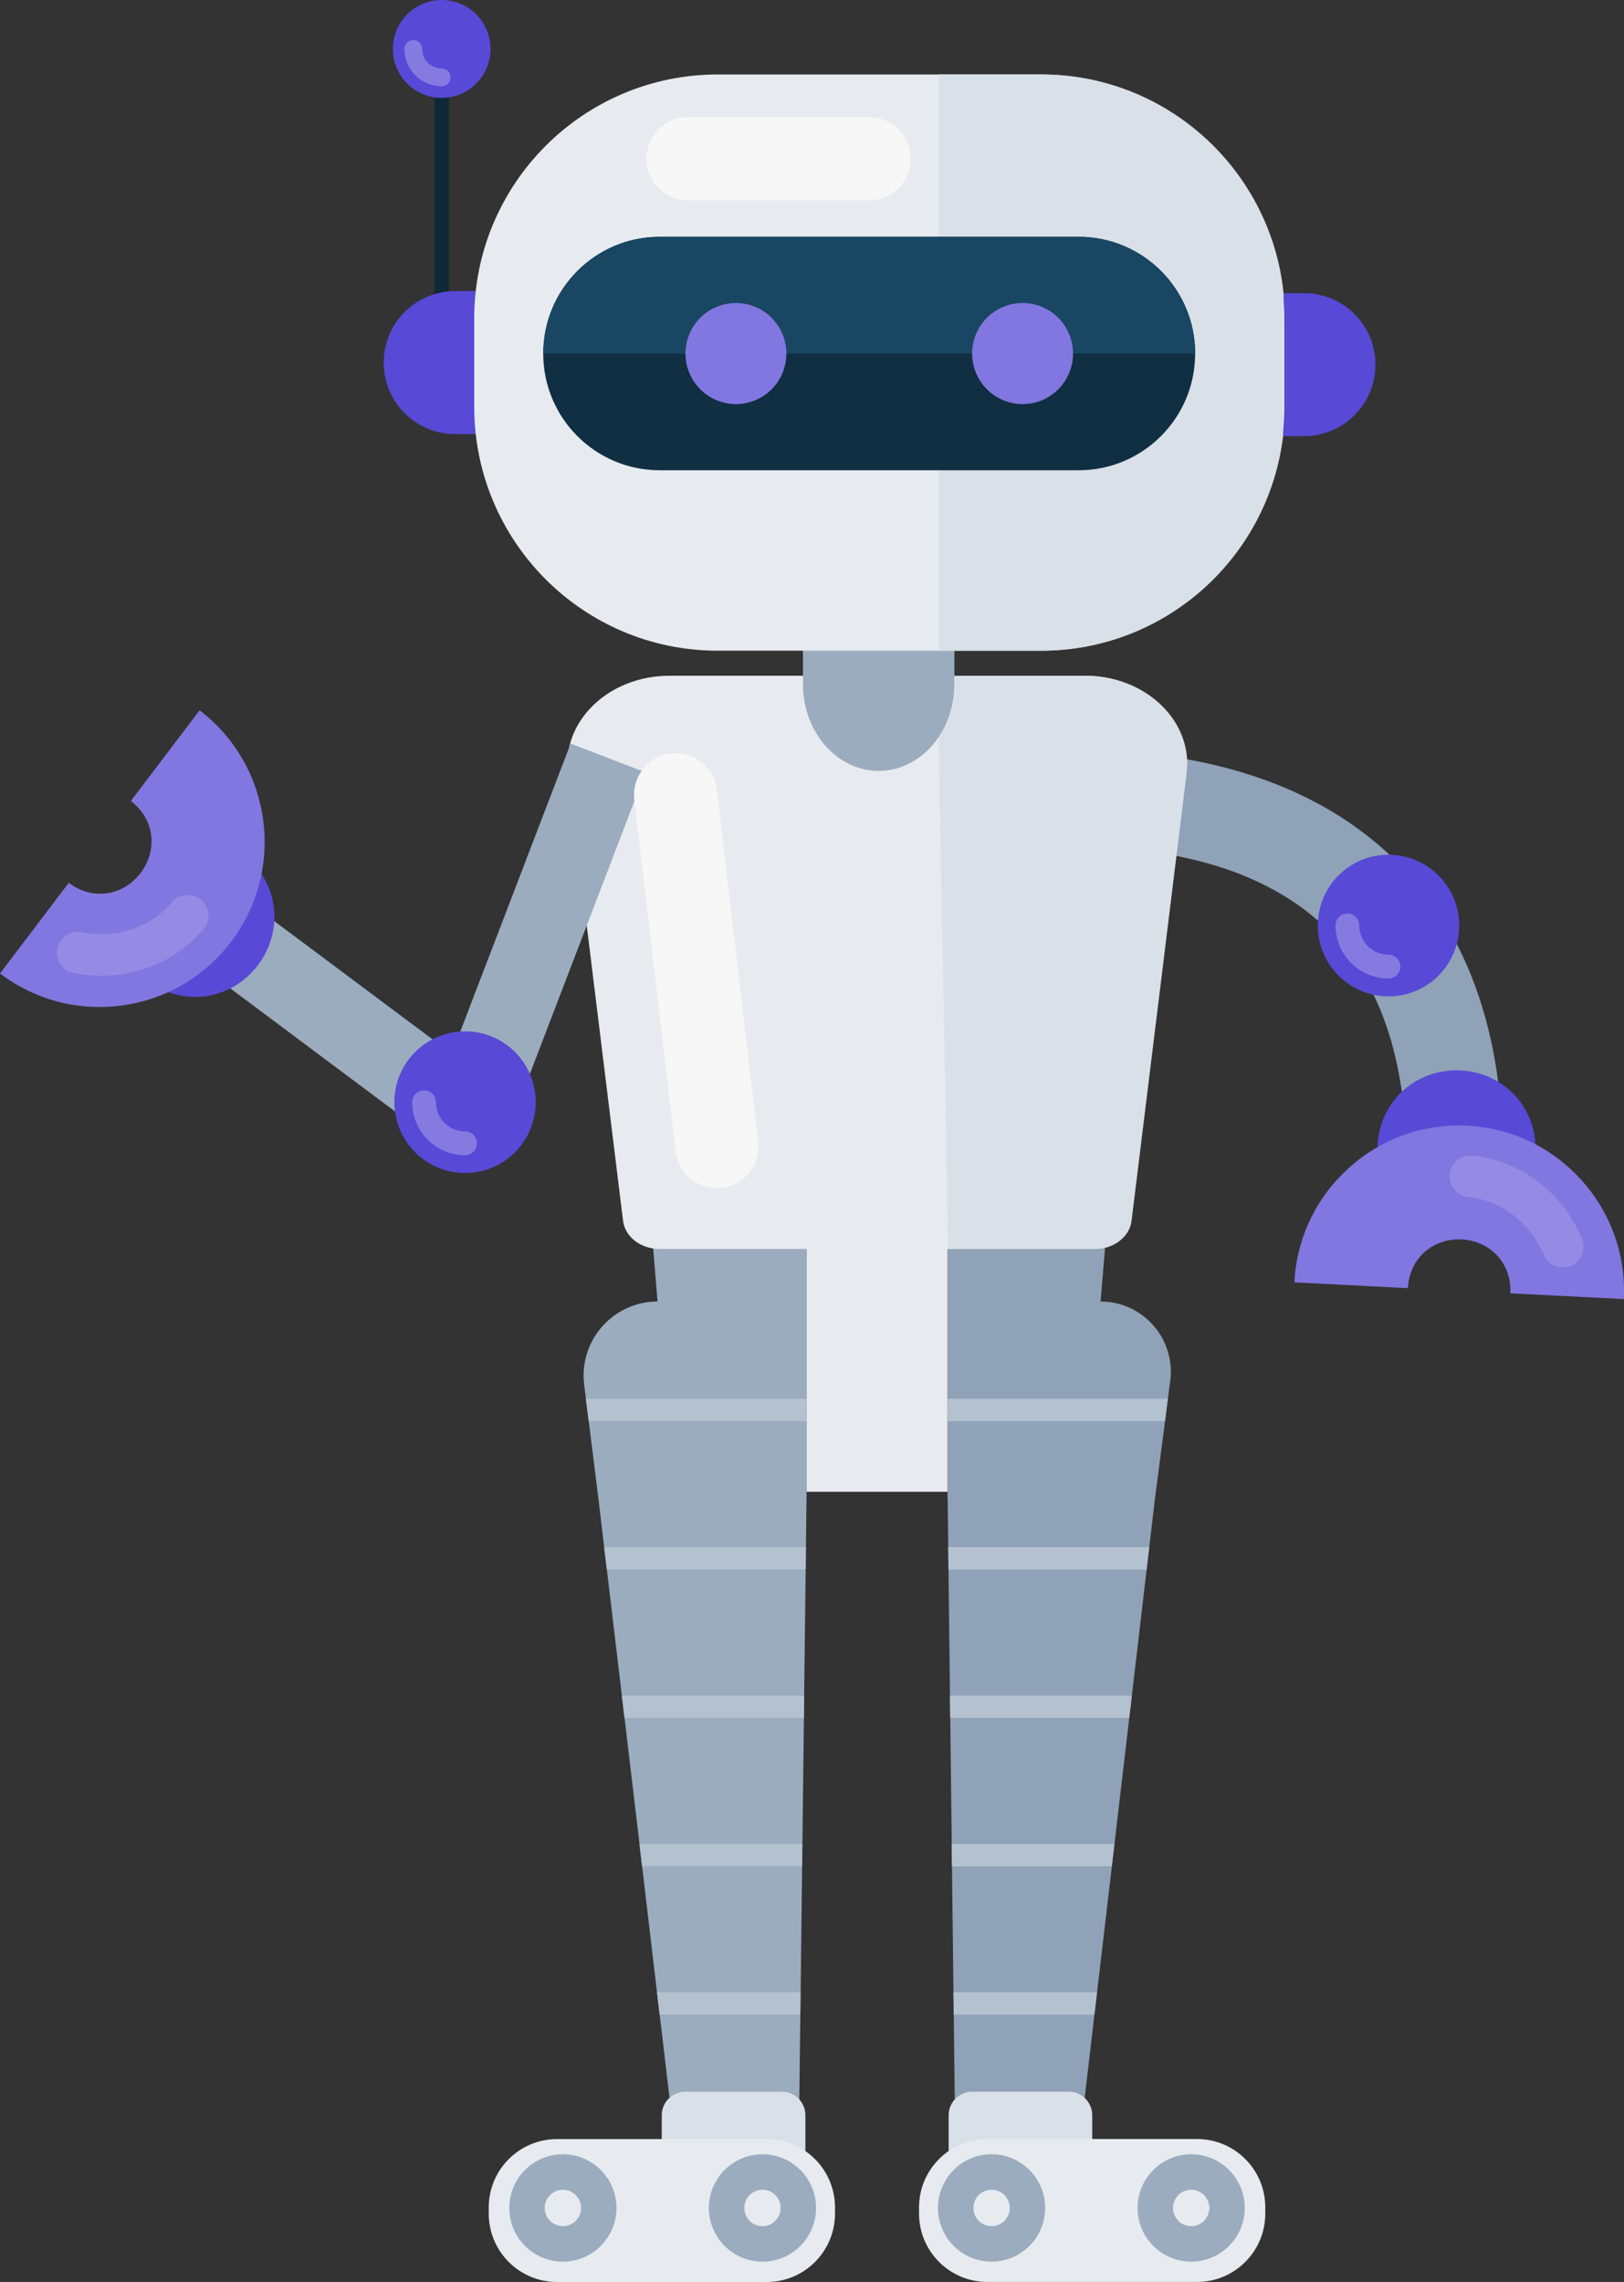 <svg width="168" height="236" viewBox="0 0 168 236" fill="none" xmlns="http://www.w3.org/2000/svg">
<rect x="0" y="0" width="168" height="236" fill="#333333" stroke="none"/>
<g clip-path="url(#clip0_747_2310)">
<path d="M134.907 45.11H131.432V30.318H134.907C138.984 30.318 142.287 33.633 142.287 37.711C142.287 41.795 138.978 45.104 134.907 45.104V45.11Z" fill="#5849D6"/>
<path d="M90.726 107.59H116.095L113.854 134.604C118.226 134.604 121.609 138.442 121.062 142.791L120.817 144.661L120.522 146.973L119.49 154.896C119.288 156.599 119.091 158.303 118.889 160.007C118.803 160.776 118.711 161.551 118.619 162.32C118.109 166.662 117.599 171.011 117.09 175.353C117.004 176.122 116.912 176.897 116.82 177.666C116.31 182.008 115.801 186.351 115.291 190.693C115.205 191.468 115.113 192.237 115.021 193.012C114.511 197.355 114.002 201.697 113.492 206.04C113.4 206.815 113.308 207.583 113.216 208.358C112.884 211.231 112.546 214.103 112.209 216.976C112.129 217.652 112.049 218.323 111.969 218.999C107.579 219.122 103.183 219.251 98.794 219.374C98.787 218.624 98.775 217.88 98.769 217.129C98.732 214.208 98.701 211.28 98.665 208.358C98.652 207.59 98.646 206.815 98.634 206.04C98.585 201.697 98.536 197.355 98.481 193.012C98.474 192.243 98.462 191.468 98.456 190.693C98.401 186.351 98.352 182.008 98.302 177.666C98.29 176.897 98.284 176.128 98.272 175.353C98.223 171.011 98.174 166.668 98.118 162.32C98.112 161.551 98.1 160.776 98.094 160.007C98.075 158.303 98.051 156.599 98.032 154.896H98.02V125.544H90.726" fill="#8FA2B7"/>
<path d="M90.726 125.544H83.438V154.896H83.432C83.414 156.599 83.389 158.303 83.371 160.007C83.365 160.776 83.352 161.551 83.346 162.32C83.291 166.668 83.242 171.011 83.187 175.353C83.18 176.128 83.168 176.897 83.162 177.666C83.107 182.008 83.058 186.351 83.009 190.693C82.996 191.468 82.99 192.243 82.978 193.012C82.929 197.355 82.874 201.697 82.824 206.04C82.812 206.815 82.806 207.59 82.794 208.358C82.763 211.28 82.726 214.208 82.689 217.129C82.683 217.88 82.671 218.624 82.665 219.374C78.275 219.251 73.885 219.122 69.495 218.999C69.415 218.341 69.335 217.665 69.262 216.963C68.949 214.331 68.605 211.428 68.243 208.358C68.151 207.596 68.058 206.821 67.966 206.04C67.475 201.857 66.947 197.435 66.425 193.012C66.333 192.237 66.241 191.468 66.155 190.693C65.621 186.228 65.093 181.805 64.608 177.666C64.51 176.885 64.418 176.11 64.332 175.353C63.73 170.322 63.196 165.813 62.778 162.32C62.68 161.489 62.588 160.714 62.502 160.007C62.121 156.802 61.894 154.896 61.894 154.896L60.906 146.973L60.611 144.661L60.433 143.215C60.39 142.889 60.372 142.569 60.372 142.25C60.372 138.092 63.748 134.604 68.022 134.604L65.787 107.59H90.726" fill="#9BACBF"/>
<path d="M112.191 69.886H69.256C62.92 69.886 58.014 74.665 58.775 80.096L64.454 126.252C64.657 127.912 66.278 129.167 68.212 129.167H83.438V154.281H98.02V129.167H113.247C115.181 129.167 116.795 127.906 117.004 126.252L122.683 80.096C123.445 74.665 118.539 69.886 112.203 69.886H112.191Z" fill="#E7EBEF"/>
<path d="M44.285 116.791C43.291 116.508 42.339 116.041 41.473 115.401L21.255 100.301L26.21 93.646L46.428 108.746C46.465 108.771 46.545 108.832 46.686 108.795C46.827 108.752 46.864 108.66 46.876 108.617L59.033 76.903L66.769 79.88L54.612 111.594C53.642 114.128 51.592 116.016 48.988 116.767C47.416 117.222 45.802 117.222 44.285 116.791Z" fill="#9BACBF"/>
<path d="M26.677 99.822C29.409 96.217 28.857 91.18 25.111 88.332L15.208 101.39C18.953 104.238 23.945 103.426 26.677 99.822Z" fill="#5849D6"/>
<path d="M111.932 77.599C106.566 77.599 102.815 78.245 102.428 78.312L104.178 88.184C104.374 88.147 124.034 84.844 135.975 94.901C142.269 100.203 145.461 108.691 145.461 119.682H155.469C155.469 105.548 151.061 94.476 142.367 87.182C132.844 79.192 120.393 77.599 111.932 77.599Z" fill="#8FA2B7"/>
<path d="M150.68 110.696C155.199 110.696 158.864 114.184 158.864 118.895H142.496C142.496 114.184 146.161 110.696 150.68 110.696Z" fill="#5849D6"/>
<path d="M98.732 65.74V70.747C98.732 75.71 95.226 79.727 90.898 79.727C86.575 79.727 83.064 75.704 83.064 70.747V65.703C85.581 66.484 88.221 66.903 90.953 66.903C93.685 66.903 96.251 66.497 98.726 65.74H98.732Z" fill="#9BACBF"/>
<path d="M46.447 9.509H44.937V36.031H46.447V9.509Z" fill="#0E2837"/>
<path d="M47.073 30.102H50.548V44.894H47.073C42.996 44.894 39.693 41.579 39.693 37.501C39.693 33.417 43.002 30.108 47.073 30.108V30.102Z" fill="#5849D6"/>
<path d="M70.889 216.33H80.89C82.229 216.33 83.316 217.419 83.316 218.76V223.902H68.457V218.76C68.457 217.419 69.544 216.33 70.883 216.33H70.889Z" fill="#DAE0E7"/>
<path d="M79.318 221.226H57.621C53.721 221.226 50.56 224.392 50.56 228.299V228.933C50.56 232.839 53.721 236.006 57.621 236.006H79.318C83.218 236.006 86.379 232.839 86.379 228.933V228.299C86.379 224.392 83.218 221.226 79.318 221.226Z" fill="#E7EBEF"/>
<path d="M58.229 233.902C61.291 233.902 63.773 231.416 63.773 228.348C63.773 225.281 61.291 222.794 58.229 222.794C55.167 222.794 52.685 225.281 52.685 228.348C52.685 231.416 55.167 233.902 58.229 233.902Z" fill="#9BACBF"/>
<path d="M78.877 233.902C81.939 233.902 84.421 231.416 84.421 228.348C84.421 225.281 81.939 222.794 78.877 222.794C75.815 222.794 73.332 225.281 73.332 228.348C73.332 231.416 75.815 233.902 78.877 233.902Z" fill="#9BACBF"/>
<path d="M78.876 230.23C79.914 230.23 80.755 229.387 80.755 228.348C80.755 227.308 79.914 226.466 78.876 226.466C77.839 226.466 76.998 227.308 76.998 228.348C76.998 229.387 77.839 230.23 78.876 230.23Z" fill="#E7EBEF"/>
<path d="M58.229 230.23C59.266 230.23 60.108 229.387 60.108 228.348C60.108 227.308 59.266 226.466 58.229 226.466C57.191 226.466 56.35 227.308 56.35 228.348C56.35 229.387 57.191 230.23 58.229 230.23Z" fill="#E7EBEF"/>
<path d="M112.995 223.896H98.137V218.753C98.137 217.413 99.223 216.324 100.562 216.324H110.563C111.902 216.324 112.988 217.413 112.988 218.753V223.896H112.995Z" fill="#DAE0E7"/>
<path d="M102.133 236H123.831C127.73 236 130.892 232.833 130.892 228.927V228.293C130.892 224.387 127.73 221.22 123.831 221.22H102.133C98.234 221.22 95.073 224.387 95.073 228.293V228.927C95.073 232.833 98.234 236 102.133 236Z" fill="#E7EBEF"/>
<path d="M123.223 233.902C126.285 233.902 128.767 231.416 128.767 228.348C128.767 225.281 126.285 222.794 123.223 222.794C120.161 222.794 117.679 225.281 117.679 228.348C117.679 231.416 120.161 233.902 123.223 233.902Z" fill="#9BACBF"/>
<path d="M102.575 233.902C105.637 233.902 108.12 231.416 108.12 228.348C108.12 225.281 105.637 222.794 102.575 222.794C99.513 222.794 97.031 225.281 97.031 228.348C97.031 231.416 99.513 233.902 102.575 233.902Z" fill="#9BACBF"/>
<path d="M102.576 230.23C103.613 230.23 104.454 229.387 104.454 228.348C104.454 227.308 103.613 226.466 102.576 226.466C101.538 226.466 100.697 227.308 100.697 228.348C100.697 229.387 101.538 230.23 102.576 230.23Z" fill="#E7EBEF"/>
<path d="M123.223 230.23C124.261 230.23 125.102 229.387 125.102 228.348C125.102 227.308 124.261 226.466 123.223 226.466C122.186 226.466 121.345 227.308 121.345 228.348C121.345 229.387 122.186 230.23 123.223 230.23Z" fill="#E7EBEF"/>
<path d="M107.659 7.701H74.253C60.337 7.701 49.056 19.003 49.056 32.944V42.053C49.056 55.995 60.337 67.296 74.253 67.296H107.659C121.575 67.296 132.857 55.995 132.857 42.053V32.944C132.857 19.003 121.575 7.701 107.659 7.701Z" fill="#E7EBEF"/>
<path d="M132.734 45.11C131.23 57.609 120.608 67.296 107.727 67.296H97.099V7.701H107.727C120.755 7.701 131.475 17.61 132.783 30.318L132.734 45.11Z" fill="#DAE0E7"/>
<path d="M60.605 144.66H83.432V146.973H60.9L60.605 144.66Z" fill="#B4C1CF"/>
<path d="M120.81 144.66L120.516 146.973H98.014V144.66H120.81Z" fill="#B4C1CF"/>
<path d="M62.496 160.007H83.364C83.358 160.776 83.346 161.551 83.34 162.32H62.772C62.674 161.489 62.582 160.714 62.496 160.007Z" fill="#B4C1CF"/>
<path d="M118.882 160.007C118.797 160.776 118.704 161.551 118.612 162.32H98.112C98.106 161.551 98.094 160.776 98.087 160.007H118.882Z" fill="#B4C1CF"/>
<path d="M64.325 175.354H83.18C83.174 176.129 83.162 176.897 83.156 177.666H64.602C64.503 176.885 64.411 176.11 64.325 175.354Z" fill="#B4C1CF"/>
<path d="M117.084 175.354C116.998 176.122 116.906 176.897 116.814 177.666H98.296C98.284 176.897 98.278 176.129 98.266 175.354H117.084Z" fill="#B4C1CF"/>
<path d="M66.149 190.693H83.002C82.99 191.468 82.984 192.243 82.972 193.012H66.419C66.327 192.237 66.235 191.468 66.149 190.693Z" fill="#B4C1CF"/>
<path d="M115.285 190.693C115.199 191.468 115.107 192.237 115.015 193.012H98.474C98.468 192.243 98.456 191.468 98.45 190.693H115.285Z" fill="#B4C1CF"/>
<path d="M67.96 206.039H82.818C82.806 206.814 82.8 207.589 82.787 208.358H68.236C68.144 207.595 68.052 206.82 67.96 206.039Z" fill="#B4C1CF"/>
<path d="M113.486 206.039C113.394 206.814 113.302 207.583 113.21 208.358H98.659C98.646 207.589 98.64 206.814 98.628 206.039H113.486Z" fill="#B4C1CF"/>
<path d="M122.806 78.522C122.524 73.779 117.974 69.886 112.258 69.886H98.8V70.741C98.8 72.844 98.167 74.788 97.099 76.32L98.088 129.167H113.302C113.676 129.167 114.032 129.118 114.376 129.032C115.807 128.669 116.893 127.586 117.059 126.252L121.701 88.516L122.738 80.096C122.812 79.561 122.831 79.038 122.806 78.522Z" fill="#DAE0E7"/>
<path d="M23.902 97.404C18.21 104.908 7.49 106.372 0 100.676L7.116 91.296C9.615 93.197 12.777 92.613 14.545 90.281C16.313 87.95 16.025 84.74 13.532 82.839L20.648 73.459C28.138 79.161 29.599 89.9 23.908 97.404H23.902Z" fill="#8276E0"/>
<path d="M10.493 100.923C9.535 100.923 8.565 100.824 7.601 100.627C6.44 100.394 5.685 99.256 5.925 98.087C6.158 96.918 7.3 96.168 8.46 96.408C11.985 97.121 15.558 95.941 17.78 93.314C18.548 92.41 19.905 92.299 20.807 93.068C21.71 93.837 21.82 95.196 21.053 96.1C18.431 99.194 14.551 100.917 10.493 100.917V100.923Z" fill="#958BE5"/>
<path d="M151.804 116.423C161.197 116.896 168.455 124.941 167.982 134.352L156.237 133.756C156.396 130.619 154.131 128.331 151.208 128.183C148.292 128.035 145.805 130.083 145.646 133.22L133.9 132.624C134.373 123.213 142.404 115.943 151.798 116.416L151.804 116.423Z" fill="#8276E0"/>
<path d="M161.676 131.073C160.835 131.073 160.043 130.581 159.693 129.757C158.299 126.442 155.303 124.154 151.883 123.791C150.704 123.668 149.845 122.604 149.974 121.423C150.097 120.242 151.159 119.387 152.338 119.51C157.317 120.039 161.651 123.323 163.653 128.09C164.113 129.185 163.598 130.446 162.505 130.907C162.235 131.024 161.952 131.079 161.67 131.079L161.676 131.073Z" fill="#958BE5"/>
<path d="M89.915 20.722H71.177C68.801 20.722 66.879 18.797 66.879 16.417C66.879 14.037 68.801 12.111 71.177 12.111H89.915C92.291 12.111 94.213 14.037 94.213 16.417C94.213 18.797 92.291 20.722 89.915 20.722Z" fill="#F7F7F7"/>
<path d="M111.588 24.492H68.242C61.59 24.492 56.196 29.895 56.196 36.56V36.566C56.196 43.231 61.59 48.634 68.242 48.634H111.588C118.241 48.634 123.635 43.231 123.635 36.566V36.56C123.635 29.895 118.241 24.492 111.588 24.492Z" fill="#102F42"/>
<path d="M111.583 24.492H68.249C61.593 24.492 56.203 29.899 56.203 36.56H123.641C123.641 29.893 118.244 24.492 111.595 24.492H111.583Z" fill="#184663"/>
<path d="M110.606 38.565C111.709 35.897 110.445 32.839 107.782 31.734C105.119 30.629 102.066 31.896 100.963 34.563C99.86 37.231 101.125 40.289 103.788 41.394C106.451 42.499 109.503 41.233 110.606 38.565Z" fill="#8276E0"/>
<path d="M80.952 38.567C82.055 35.899 80.791 32.841 78.128 31.736C75.465 30.631 72.412 31.898 71.309 34.565C70.206 37.233 71.471 40.291 74.133 41.396C76.796 42.501 79.849 41.234 80.952 38.567Z" fill="#8276E0"/>
<path d="M74.155 122.868C72.006 122.868 70.152 121.256 69.894 119.067L65.621 82.709C65.345 80.347 67.027 78.207 69.385 77.93C71.742 77.653 73.879 79.339 74.155 81.701L78.428 118.058C78.705 120.42 77.022 122.56 74.665 122.837C74.493 122.856 74.327 122.868 74.155 122.868Z" fill="#F7F7F7"/>
<path d="M48.111 121.312C52.149 121.312 55.423 118.033 55.423 113.987C55.423 109.941 52.149 106.661 48.111 106.661C44.072 106.661 40.798 109.941 40.798 113.987C40.798 118.033 44.072 121.312 48.111 121.312Z" fill="#5849D6"/>
<path d="M48.111 119.473C45.09 119.473 42.64 117.013 42.64 113.993C42.64 113.316 43.193 112.763 43.868 112.763C44.543 112.763 45.096 113.316 45.096 113.993C45.096 115.66 46.447 117.013 48.111 117.013C48.786 117.013 49.339 117.566 49.339 118.243C49.339 118.92 48.786 119.473 48.111 119.473Z" fill="#867AE1"/>
<path d="M143.638 103.045C147.676 103.045 150.95 99.765 150.95 95.719C150.95 91.673 147.676 88.394 143.638 88.394C139.599 88.394 136.325 91.673 136.325 95.719C136.325 99.765 139.599 103.045 143.638 103.045Z" fill="#5849D6"/>
<path d="M143.638 101.199C140.617 101.199 138.161 98.739 138.161 95.713C138.161 95.036 138.714 94.482 139.389 94.482C140.064 94.482 140.617 95.036 140.617 95.713C140.617 97.379 141.974 98.739 143.638 98.739C144.313 98.739 144.866 99.292 144.866 99.969C144.866 100.646 144.313 101.199 143.638 101.199Z" fill="#867AE1"/>
<path d="M45.692 10.124C48.482 10.124 50.745 7.858 50.745 5.062C50.745 2.266 48.482 0 45.692 0C42.901 0 40.639 2.266 40.639 5.062C40.639 7.858 42.901 10.124 45.692 10.124Z" fill="#5849D6"/>
<path d="M45.692 8.925C43.567 8.925 41.836 7.19 41.836 5.062C41.836 4.552 42.247 4.14 42.757 4.14C43.267 4.14 43.678 4.552 43.678 5.062C43.678 6.176 44.58 7.08 45.692 7.08C46.201 7.08 46.613 7.492 46.613 8.002C46.613 8.513 46.201 8.925 45.692 8.925Z" fill="#867AE1"/>
</g>
<defs>
<clipPath id="clip0_747_2310">
<rect width="168" height="236" fill="white"/>
</clipPath>
</defs>
</svg>
    